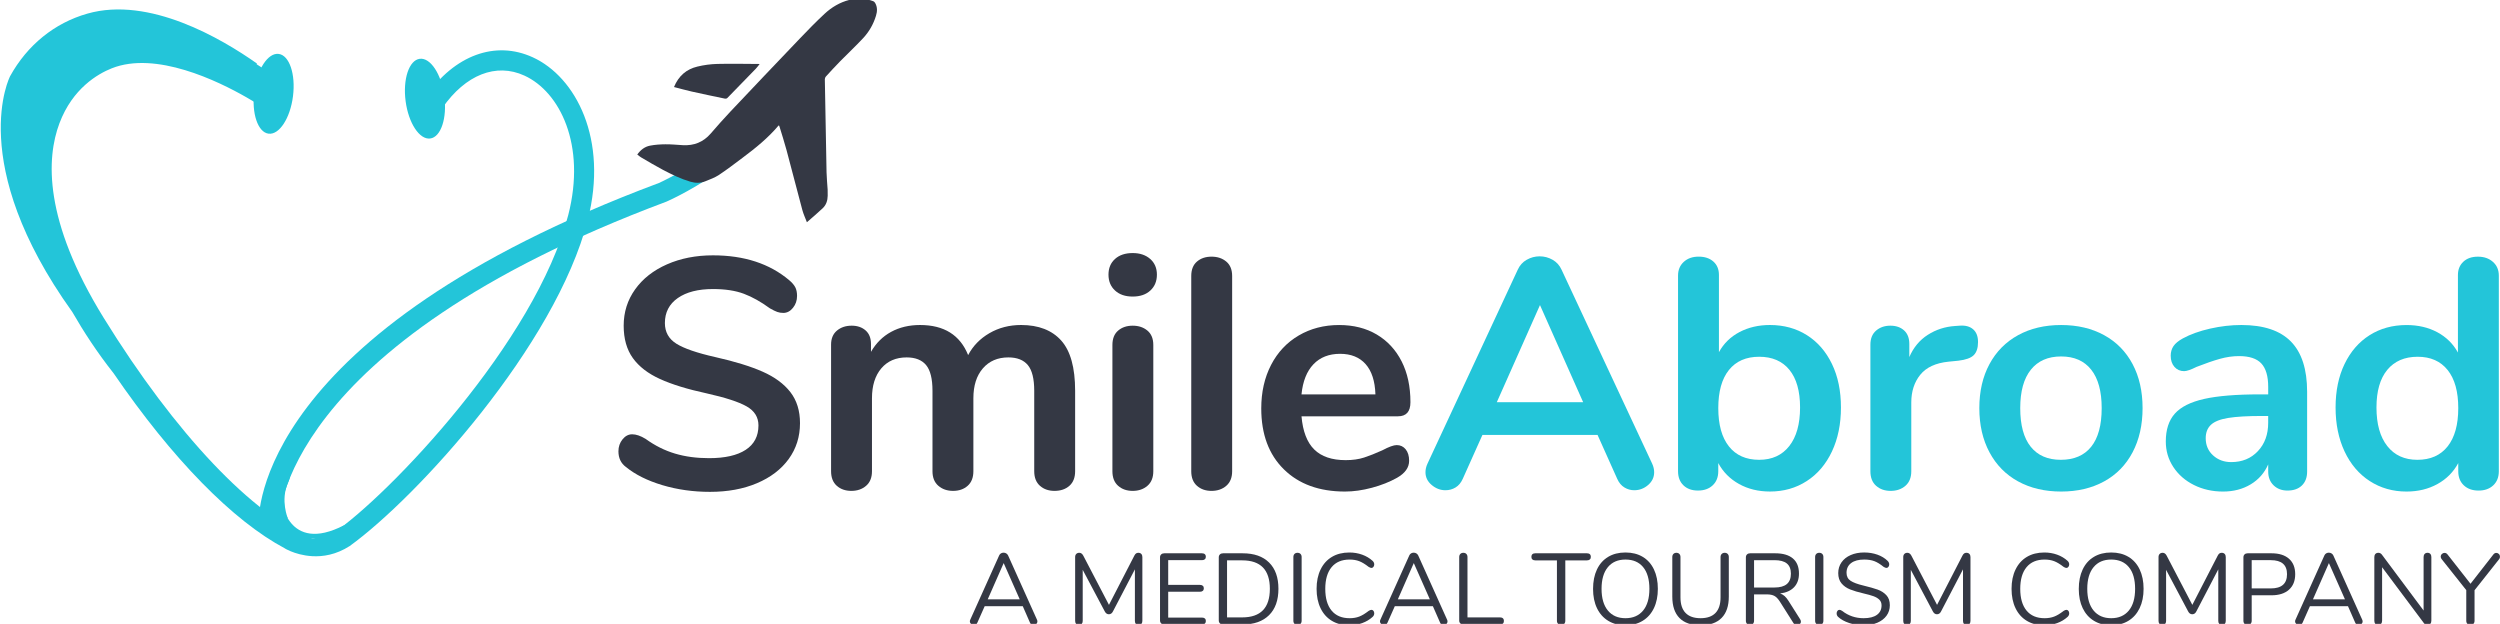 <?xml version="1.0" encoding="utf-8"?>
<!-- Generator: Adobe Illustrator 16.0.0, SVG Export Plug-In . SVG Version: 6.00 Build 0)  -->
<!DOCTYPE svg PUBLIC "-//W3C//DTD SVG 1.1//EN" "http://www.w3.org/Graphics/SVG/1.1/DTD/svg11.dtd">
<svg version="1.1" id="Capa_1" xmlns="http://www.w3.org/2000/svg" xmlns:xlink="http://www.w3.org/1999/xlink" x="0px" y="0px"
	 width="612px" height="152.73px" viewBox="0 0 612 152.73" enable-background="new 0 0 612 152.73" xml:space="preserve">
<g>
	<g>
		<path fill="#343844" d="M162.164,118.768c-3.658-1.095-6.635-2.575-8.929-4.444c-1.229-0.906-1.843-2.188-1.843-3.844
			c0-1.123,0.333-2.096,1.001-2.923c0.667-0.829,1.455-1.242,2.362-1.242c0.962,0,2.056,0.374,3.285,1.121
			c2.294,1.656,4.698,2.857,7.208,3.604c2.51,0.748,5.286,1.119,8.329,1.119c3.897,0,6.887-0.68,8.97-2.04
			c2.083-1.362,3.124-3.352,3.124-5.968c0-2.026-0.975-3.59-2.923-4.684c-1.949-1.097-5.193-2.149-9.73-3.164
			c-4.699-1.015-8.517-2.188-11.451-3.523c-2.937-1.334-5.153-3.043-6.647-5.126c-1.496-2.081-2.243-4.725-2.243-7.929
			c0-3.311,0.934-6.272,2.804-8.889c1.869-2.615,4.471-4.657,7.808-6.127c3.335-1.469,7.087-2.201,11.251-2.201
			c7.635,0,13.855,2.029,18.659,6.087c0.694,0.587,1.188,1.161,1.481,1.722c0.292,0.562,0.44,1.27,0.44,2.121
			c0,1.123-0.335,2.096-1.002,2.923c-0.668,0.829-1.454,1.242-2.362,1.242c-0.535,0-1.029-0.08-1.481-0.24
			c-0.454-0.16-1.054-0.454-1.802-0.881c-2.19-1.602-4.312-2.789-6.367-3.564c-2.056-0.772-4.578-1.16-7.568-1.16
			c-3.632,0-6.501,0.734-8.609,2.201c-2.11,1.471-3.163,3.512-3.163,6.125c0,2.19,0.934,3.873,2.804,5.048
			c1.869,1.174,5.045,2.27,9.53,3.282c4.752,1.069,8.61,2.258,11.572,3.563c2.964,1.31,5.233,2.978,6.808,5.005
			c1.575,2.029,2.362,4.565,2.362,7.609c0,3.31-0.921,6.231-2.762,8.769c-1.842,2.536-4.433,4.514-7.769,5.927
			c-3.337,1.415-7.167,2.12-11.491,2.12C169.705,120.408,165.82,119.861,162.164,118.768z"/>
		<path fill="#343844" d="M259.787,83.368c2.269,2.537,3.404,6.637,3.404,12.293v19.702c0,1.55-0.468,2.737-1.402,3.564
			c-0.935,0.827-2.149,1.241-3.644,1.241c-1.442,0-2.63-0.414-3.564-1.241c-0.935-0.829-1.402-2.016-1.402-3.564V95.661
			c0-2.934-0.521-5.03-1.561-6.285c-1.042-1.255-2.63-1.883-4.765-1.883c-2.618,0-4.699,0.896-6.247,2.684
			c-1.549,1.79-2.323,4.231-2.323,7.329v17.857c0,1.55-0.468,2.737-1.402,3.564c-0.935,0.827-2.123,1.241-3.564,1.241
			s-2.643-0.414-3.604-1.241c-0.96-0.829-1.441-2.016-1.441-3.564V95.661c0-2.934-0.521-5.03-1.561-6.285
			c-1.041-1.255-2.63-1.883-4.764-1.883c-2.618,0-4.685,0.896-6.206,2.684c-1.522,1.79-2.283,4.231-2.283,7.329v17.857
			c0,1.55-0.481,2.737-1.441,3.564c-0.962,0.827-2.162,1.241-3.604,1.241c-1.441,0-2.63-0.414-3.564-1.241
			c-0.935-0.829-1.402-2.016-1.402-3.564V84.371c0-1.493,0.481-2.644,1.441-3.443c0.962-0.801,2.163-1.202,3.604-1.202
			c1.388,0,2.523,0.389,3.404,1.161c0.881,0.773,1.321,1.883,1.321,3.324v1.921c1.229-2.135,2.869-3.766,4.925-4.887
			c2.055-1.119,4.417-1.682,7.087-1.682c5.873,0,9.797,2.455,11.772,7.367c1.173-2.242,2.91-4.03,5.206-5.365
			c2.296-1.334,4.885-2.004,7.768-2.004C254.247,79.567,257.517,80.834,259.787,83.368z"/>
		<path fill="#343844" d="M272.959,71.117c-1.068-0.986-1.602-2.281-1.602-3.883s0.533-2.883,1.602-3.844
			c1.067-0.962,2.509-1.441,4.325-1.441c1.762,0,3.19,0.481,4.285,1.441c1.094,0.961,1.642,2.242,1.642,3.844
			s-0.535,2.897-1.602,3.883c-1.068,0.989-2.51,1.481-4.325,1.481C275.468,72.599,274.026,72.107,272.959,71.117z M273.72,118.929
			c-0.935-0.829-1.402-2.016-1.402-3.564V84.451c0-1.547,0.467-2.723,1.402-3.522c0.934-0.802,2.123-1.202,3.564-1.202
			c1.442,0,2.644,0.4,3.604,1.202c0.962,0.801,1.441,1.977,1.441,3.522v30.913c0,1.55-0.481,2.737-1.441,3.564
			c-0.962,0.827-2.162,1.241-3.604,1.241C275.842,120.17,274.653,119.754,273.72,118.929z"/>
		<path fill="#343844" d="M293.021,118.929c-0.935-0.829-1.402-2.016-1.402-3.564V67.554c0-1.548,0.467-2.724,1.402-3.524
			c0.934-0.801,2.123-1.202,3.564-1.202c1.442,0,2.643,0.401,3.604,1.202c0.96,0.8,1.44,1.978,1.44,3.524v47.811
			c0,1.55-0.48,2.737-1.44,3.564c-0.963,0.827-2.162,1.241-3.604,1.241C295.143,120.17,293.954,119.754,293.021,118.929z"/>
		<path fill="#343844" d="M344.113,109.998c0.562,0.694,0.841,1.63,0.841,2.804c0,1.656-0.988,3.043-2.964,4.164
			c-1.815,1.015-3.871,1.83-6.166,2.441c-2.296,0.614-4.485,0.923-6.566,0.923c-6.301,0-11.293-1.814-14.976-5.446
			c-3.687-3.63-5.526-8.595-5.526-14.896c0-4.004,0.8-7.555,2.401-10.651c1.603-3.097,3.855-5.497,6.767-7.208
			c2.91-1.708,6.206-2.563,9.892-2.563c3.523,0,6.594,0.775,9.21,2.322c2.614,1.55,4.646,3.738,6.087,6.567
			c1.44,2.83,2.162,6.166,2.162,10.011c0,2.297-1.017,3.444-3.043,3.444h-23.625c0.319,3.685,1.36,6.395,3.124,8.129
			c1.762,1.736,4.323,2.603,7.688,2.603c1.708,0,3.216-0.213,4.524-0.64c1.309-0.429,2.79-1.016,4.444-1.764
			c1.604-0.854,2.775-1.28,3.524-1.28C342.817,108.957,343.553,109.306,344.113,109.998z M321.529,89.177
			c-1.63,1.71-2.604,4.164-2.923,7.368h18.099c-0.107-3.258-0.908-5.728-2.402-7.408c-1.495-1.684-3.578-2.522-6.247-2.522
			C325.333,86.615,323.158,87.469,321.529,89.177z"/>
		<path fill="#23C5D9" d="M404.938,115.605c0,1.229-0.494,2.271-1.481,3.124c-0.987,0.854-2.121,1.281-3.402,1.281
			c-0.854,0-1.655-0.229-2.402-0.683c-0.748-0.451-1.335-1.159-1.762-2.12l-4.806-10.73h-28.188l-4.807,10.73
			c-0.429,0.961-1.015,1.67-1.763,2.12c-0.747,0.454-1.574,0.683-2.482,0.683c-1.229,0-2.35-0.428-3.363-1.281
			c-1.016-0.854-1.522-1.896-1.522-3.124c0-0.693,0.16-1.388,0.481-2.083l22.103-47.489c0.48-1.067,1.213-1.883,2.203-2.442
			c0.987-0.561,2.042-0.841,3.163-0.841c1.122,0,2.175,0.28,3.164,0.841c0.986,0.561,1.722,1.375,2.203,2.442l22.183,47.489
			C404.776,114.217,404.938,114.911,404.938,115.605z M366.416,98.466h21.143l-10.571-23.784L366.416,98.466z"/>
		<path fill="#23C5D9" d="M442.335,82.049c2.614,1.654,4.658,4.004,6.126,7.047c1.469,3.043,2.202,6.595,2.202,10.65
			c0,4.061-0.733,7.648-2.202,10.771c-1.47,3.123-3.523,5.539-6.167,7.246c-2.644,1.71-5.646,2.563-9.009,2.563
			c-2.83,0-5.354-0.613-7.568-1.843c-2.215-1.229-3.911-2.937-5.085-5.125v2.002c0,1.441-0.454,2.592-1.362,3.444
			c-0.906,0.854-2.108,1.281-3.604,1.281s-2.683-0.428-3.564-1.281c-0.881-0.854-1.319-2.003-1.319-3.444v-47.89
			c0-1.389,0.467-2.51,1.4-3.364c0.935-0.854,2.149-1.283,3.646-1.283c1.492,0,2.695,0.401,3.604,1.202
			c0.906,0.802,1.362,1.896,1.362,3.283v18.9c1.173-2.135,2.855-3.774,5.045-4.926c2.189-1.146,4.672-1.722,7.449-1.722
			C436.702,79.567,439.719,80.395,442.335,82.049z M438.01,109.198c1.764-2.242,2.646-5.392,2.646-9.451
			c0-4.004-0.869-7.072-2.604-9.21c-1.734-2.134-4.202-3.203-7.406-3.203c-3.203,0-5.674,1.082-7.407,3.243
			c-1.736,2.163-2.603,5.272-2.603,9.329c0,4.059,0.867,7.183,2.603,9.371c1.734,2.189,4.204,3.283,7.407,3.283
			C433.793,112.561,436.249,111.44,438.01,109.198z"/>
		<path fill="#23C5D9" d="M483.019,80.608c0.802,0.694,1.202,1.736,1.202,3.123c0,1.441-0.348,2.51-1.042,3.204
			s-1.95,1.148-3.764,1.362l-2.403,0.24c-3.149,0.319-5.46,1.39-6.928,3.202c-1.47,1.816-2.201,4.085-2.201,6.809v16.815
			c0,1.55-0.48,2.737-1.441,3.564c-0.96,0.827-2.162,1.241-3.604,1.241s-2.63-0.414-3.563-1.241
			c-0.936-0.829-1.401-2.016-1.401-3.564V84.371c0-1.493,0.467-2.644,1.401-3.443c0.936-0.802,2.096-1.202,3.484-1.202
			s2.508,0.389,3.362,1.161c0.854,0.773,1.281,1.883,1.281,3.324v3.201c1.015-2.349,2.521-4.164,4.523-5.444
			c2.002-1.281,4.231-2.003,6.688-2.163l1.121-0.08C481.123,79.618,482.219,79.913,483.019,80.608z"/>
		<path fill="#23C5D9" d="M494.03,117.846c-3.019-1.653-5.354-4.03-7.008-7.127c-1.655-3.096-2.482-6.701-2.482-10.813
			s0.827-7.7,2.482-10.771c1.653-3.07,3.989-5.433,7.008-7.087c3.017-1.654,6.525-2.483,10.529-2.483
			c4.006,0,7.516,0.829,10.532,2.483s5.338,4.018,6.968,7.087c1.628,3.07,2.442,6.658,2.442,10.771s-0.814,7.718-2.442,10.813
			c-1.63,3.097-3.951,5.474-6.968,7.127c-3.018,1.656-6.527,2.484-10.532,2.484C500.557,120.33,497.047,119.502,494.03,117.846z
			 M511.929,109.357c1.709-2.134,2.563-5.285,2.563-9.449c0-4.109-0.854-7.246-2.563-9.409c-1.709-2.161-4.164-3.241-7.368-3.241
			c-3.201,0-5.674,1.079-7.405,3.241c-1.736,2.163-2.603,5.3-2.603,9.409c0,4.164,0.854,7.315,2.563,9.449
			c1.707,2.137,4.164,3.204,7.366,3.204C507.738,112.561,510.22,111.493,511.929,109.357z"/>
		<path fill="#23C5D9" d="M560.82,83.611c2.643,2.697,3.964,6.795,3.964,12.293v19.54c0,1.442-0.427,2.577-1.281,3.404
			c-0.854,0.827-2.029,1.241-3.522,1.241c-1.39,0-2.522-0.427-3.403-1.281c-0.881-0.854-1.321-1.975-1.321-3.364v-1.762
			c-0.908,2.083-2.335,3.713-4.285,4.887c-1.948,1.173-4.204,1.763-6.767,1.763c-2.616,0-4.992-0.535-7.128-1.603
			c-2.135-1.067-3.817-2.536-5.045-4.405c-1.229-1.868-1.844-3.949-1.844-6.247c0-2.882,0.733-5.151,2.203-6.809
			c1.469-1.652,3.856-2.855,7.168-3.604c3.31-0.746,7.874-1.121,13.694-1.121h2.002v-1.843c0-2.614-0.561-4.523-1.683-5.726
			c-1.121-1.202-2.937-1.801-5.445-1.801c-1.55,0-3.123,0.227-4.725,0.68c-1.604,0.453-3.499,1.106-5.688,1.962
			c-1.389,0.694-2.4,1.041-3.043,1.041c-0.961,0-1.749-0.347-2.362-1.041s-0.922-1.604-0.922-2.724c0-0.907,0.228-1.693,0.682-2.363
			c0.454-0.666,1.213-1.294,2.281-1.881c1.868-1.016,4.097-1.814,6.688-2.404c2.591-0.586,5.139-0.881,7.648-0.881
			C554.133,79.567,558.178,80.913,560.82,83.611z M552.732,110.44c1.683-1.789,2.521-4.097,2.521-6.927v-1.683h-1.441
			c-3.576,0-6.354,0.159-8.328,0.479c-1.976,0.319-3.392,0.882-4.244,1.682c-0.854,0.803-1.281,1.896-1.281,3.284
			c0,1.71,0.601,3.111,1.802,4.204c1.201,1.096,2.684,1.643,4.445,1.643C548.875,113.122,551.05,112.228,552.732,110.44z"/>
		<path fill="#23C5D9" d="M610.271,64.11c0.962,0.854,1.441,1.976,1.441,3.364v47.891c0,1.441-0.454,2.592-1.362,3.445
			c-0.908,0.854-2.109,1.281-3.604,1.281s-2.697-0.428-3.604-1.281s-1.36-2.004-1.36-3.445v-2.002
			c-1.175,2.189-2.871,3.897-5.086,5.125c-2.218,1.229-4.738,1.844-7.567,1.844c-3.363,0-6.367-0.854-9.009-2.563
			c-2.645-1.707-4.699-4.125-6.168-7.246c-1.47-3.125-2.202-6.713-2.202-10.772c0-4.057,0.731-7.606,2.202-10.649
			c1.469-3.044,3.511-5.394,6.127-7.048c2.615-1.655,5.633-2.483,9.05-2.483c2.829,0,5.338,0.589,7.528,1.762
			c2.188,1.177,3.87,2.831,5.045,4.965V67.317c0-1.334,0.44-2.415,1.32-3.244c0.882-0.827,2.068-1.241,3.563-1.241
			C608.082,62.828,609.313,63.257,610.271,64.11z M599.18,109.278c1.735-2.188,2.604-5.313,2.604-9.371
			c0-4.057-0.868-7.167-2.604-9.329c-1.735-2.163-4.178-3.243-7.328-3.243c-3.201,0-5.687,1.069-7.446,3.203
			c-1.764,2.138-2.645,5.206-2.645,9.21c0,4.061,0.881,7.209,2.645,9.451c1.761,2.241,4.217,3.362,7.366,3.362
			C594.976,112.561,597.444,111.468,599.18,109.278z"/>
	</g>
	<path fill="#23C5D9" d="M65.788,130.425c-1.315,0-2.405-1.032-2.462-2.354c-0.077-1.879-0.77-46.361,97.987-83.279
		c0.141-0.063,26.563-11.783,34.43-34.129c0.442-1.275,1.821-1.962,3.142-1.5c1.283,0.449,1.956,1.854,1.5,3.143
		c-8.585,24.39-36.064,36.545-37.231,37.052c-95.057,35.539-94.917,78.1-94.903,78.522c0.039,1.354-1.02,2.495-2.373,2.546
		C65.846,130.425,65.813,130.425,65.788,130.425z"/>
	
		<ellipse transform="matrix(-0.126 0.992 -0.992 -0.126 98.196 -40.585)" fill="#23C5D9" cx="66.974" cy="22.959" rx="9.841" ry="4.78"/>
	<g>
		<path fill="#343844" d="M197.528,54.403c-0.408-1.077-0.85-2.007-1.113-2.986c-1.313-4.882-2.56-9.781-3.871-14.666
			c-0.513-1.91-1.13-3.795-1.7-5.689c-0.035-0.117-0.086-0.229-0.125-0.332c-0.067-0.001-0.117-0.017-0.13,0
			c-2.556,3.041-5.623,5.514-8.784,7.877c-1.91,1.428-3.801,2.889-5.787,4.204c-1.017,0.673-2.205,1.107-3.35,1.566
			c-1.183,0.474-2.405,0.473-3.641,0.11c-2.375-0.695-4.583-1.777-6.759-2.92c-1.812-0.953-3.567-2.017-5.339-3.047
			c-0.317-0.186-0.593-0.439-0.924-0.688c0.792-1.126,1.817-1.922,3.117-2.175c1.236-0.241,2.519-0.324,3.782-0.334
			c1.411-0.012,2.824,0.132,4.235,0.214c2.734,0.158,5.017-0.739,6.832-2.832c1.586-1.829,3.187-3.648,4.849-5.408
			c5.633-5.963,11.282-11.908,16.952-17.837c1.978-2.066,3.973-4.125,6.069-6.07c1.735-1.612,3.756-2.825,6.095-3.417
			c1.979-0.5,3.928-0.386,5.838,0.321c0.186,0.068,0.362,0.261,0.464,0.438c0.582,1.019,0.531,2.063,0.192,3.163
			c-0.634,2.053-1.676,3.879-3.121,5.43c-1.829,1.963-3.796,3.799-5.676,5.715c-1.188,1.21-2.333,2.462-3.476,3.715
			c-0.147,0.162-0.242,0.438-0.239,0.659c0.128,7.6,0.261,15.198,0.421,22.797c0.029,1.412,0.186,2.821,0.269,4.232
			c0.028,0.494,0.018,0.989,0.011,1.483c-0.018,1.16-0.364,2.232-1.202,3.031C200.172,52.148,198.841,53.247,197.528,54.403z"/>
		<path fill="#343844" d="M164.996,21.307c1.12-2.738,3.05-4.361,5.707-5.004c1.602-0.39,3.274-0.613,4.921-0.654
			c3.437-0.086,6.879-0.002,10.341,0.012c-0.285,0.355-0.579,0.786-0.935,1.157c-2.317,2.402-4.644,4.794-6.982,7.176
			c-0.118,0.121-0.38,0.195-0.548,0.16c-2.715-0.563-5.43-1.13-8.136-1.736C167.92,22.092,166.495,21.691,164.996,21.307z"/>
	</g>
	<path fill="#23C5D9" d="M69.598,120.778c0,0-2.979,8.374,4.851,11.235l-1.988,1.905l-8.108-3.953l4.018-9.188L69.598,120.778
		L69.598,120.778z"/>
	<path fill="#23C5D9" d="M70.109,129.74c0,0,4.235,6.032,15.65-2.096l-1.57,3.946l-6.255,2.604H73.39l-5.292-3.274L70.109,129.74z"
		/>
	<g>
		<path fill="#343844" d="M253.952,152.126c0,0.246-0.094,0.454-0.285,0.617c-0.188,0.164-0.416,0.247-0.678,0.247
			c-0.412,0-0.7-0.197-0.866-0.595l-1.753-4.002h-9.317l-1.779,4.002c-0.166,0.396-0.454,0.595-0.866,0.595
			c-0.263,0-0.494-0.086-0.691-0.261c-0.197-0.173-0.296-0.382-0.296-0.63c0-0.132,0.032-0.263,0.099-0.395l7.068-15.718
			c0.099-0.229,0.246-0.402,0.445-0.519c0.199-0.116,0.412-0.174,0.643-0.174c0.247,0,0.47,0.062,0.668,0.187
			c0.196,0.124,0.346,0.293,0.445,0.508l7.067,15.717C253.92,151.838,253.952,151.979,253.952,152.126z M241.795,146.714h7.833
			l-3.928-8.871L241.795,146.714z"/>
		<path fill="#343844" d="M279.391,135.608c0.173,0.188,0.259,0.441,0.259,0.754v15.642c0,0.296-0.081,0.536-0.246,0.718
			c-0.164,0.182-0.395,0.271-0.691,0.271s-0.52-0.091-0.668-0.271c-0.147-0.182-0.223-0.42-0.223-0.718v-12.626l-5.362,10.278
			c-0.231,0.479-0.568,0.718-1.013,0.718c-0.428,0-0.766-0.239-1.013-0.718l-5.387-10.155v12.503c0,0.296-0.078,0.536-0.234,0.718
			c-0.157,0.182-0.384,0.271-0.68,0.271c-0.296,0-0.527-0.091-0.691-0.271c-0.166-0.182-0.248-0.42-0.248-0.718v-15.642
			c0-0.313,0.091-0.563,0.273-0.754c0.181-0.188,0.427-0.284,0.74-0.284c0.412,0,0.741,0.239,0.989,0.718l6.277,12.032l6.202-12.032
			c0.132-0.265,0.275-0.449,0.432-0.558c0.156-0.105,0.342-0.16,0.557-0.16C278.976,135.323,279.218,135.418,279.391,135.608z"/>
		<path fill="#343844" d="M284.258,152.596c-0.188-0.183-0.285-0.419-0.285-0.717v-15.444c0-0.296,0.095-0.536,0.285-0.717
			c0.188-0.183,0.441-0.271,0.754-0.271h9.242c0.296,0,0.527,0.074,0.691,0.223c0.166,0.146,0.248,0.354,0.248,0.615
			c0,0.266-0.082,0.471-0.248,0.619c-0.164,0.147-0.395,0.223-0.691,0.223h-8.277v6.055h7.782c0.296,0,0.527,0.074,0.693,0.223
			c0.164,0.147,0.246,0.354,0.246,0.617s-0.082,0.47-0.246,0.617c-0.166,0.146-0.396,0.223-0.693,0.223h-7.782v6.325h8.277
			c0.296,0,0.527,0.071,0.691,0.211c0.166,0.14,0.248,0.351,0.248,0.63c0,0.265-0.082,0.469-0.248,0.616
			c-0.164,0.149-0.395,0.224-0.691,0.224h-9.242C284.699,152.867,284.448,152.779,284.258,152.596z"/>
		<path fill="#343844" d="M298.639,152.596c-0.188-0.183-0.283-0.419-0.283-0.717v-15.444c0-0.296,0.095-0.536,0.283-0.717
			c0.188-0.183,0.441-0.271,0.755-0.271h4.818c2.784,0,4.938,0.752,6.462,2.262c1.523,1.507,2.286,3.652,2.286,6.437
			c0,2.785-0.768,4.937-2.299,6.45s-3.683,2.271-6.449,2.271h-4.818C299.08,152.867,298.827,152.779,298.639,152.596z
			 M304.088,151.138c4.516,0,6.771-2.33,6.771-6.994c0-4.645-2.258-6.968-6.771-6.968h-3.707v13.962H304.088L304.088,151.138z"/>
		<path fill="#343844" d="M316.89,152.707c-0.183-0.188-0.272-0.441-0.272-0.754v-15.593c0-0.313,0.091-0.563,0.272-0.754
			c0.182-0.188,0.428-0.284,0.739-0.284c0.313,0,0.562,0.096,0.741,0.284c0.182,0.189,0.271,0.441,0.271,0.754v15.593
			c0,0.313-0.09,0.563-0.271,0.754c-0.182,0.189-0.428,0.284-0.741,0.284C317.316,152.992,317.068,152.896,316.89,152.707z"/>
		<path fill="#343844" d="M326.056,151.99c-1.203-0.718-2.129-1.744-2.778-3.09c-0.651-1.341-0.978-2.928-0.978-4.757
			c0-1.811,0.325-3.39,0.978-4.729c0.649-1.344,1.575-2.373,2.778-3.09c1.203-0.716,2.628-1.073,4.275-1.073
			c1.104,0,2.146,0.177,3.126,0.529c0.98,0.354,1.834,0.861,2.559,1.521c0.264,0.247,0.396,0.536,0.396,0.865
			c0,0.23-0.066,0.433-0.197,0.604s-0.289,0.259-0.47,0.259c-0.196,0-0.437-0.09-0.717-0.271c-0.84-0.659-1.603-1.12-2.285-1.384
			c-0.685-0.264-1.471-0.396-2.36-0.396c-1.91,0-3.382,0.621-4.41,1.865c-1.029,1.245-1.544,3.011-1.544,5.301
			c0,2.308,0.515,4.082,1.544,5.324c1.03,1.243,2.5,1.866,4.41,1.866c0.874,0,1.656-0.132,2.349-0.396
			c0.691-0.264,1.459-0.725,2.298-1.385c0.28-0.181,0.52-0.271,0.717-0.271c0.183,0,0.339,0.082,0.47,0.246
			c0.132,0.166,0.197,0.371,0.197,0.618c0,0.33-0.132,0.617-0.396,0.864c-0.725,0.659-1.577,1.166-2.559,1.521
			c-0.98,0.354-2.021,0.531-3.126,0.531C328.684,153.066,327.257,152.707,326.056,151.99z"/>
		<path fill="#343844" d="M354.349,152.126c0,0.246-0.094,0.454-0.283,0.617c-0.188,0.164-0.416,0.247-0.68,0.247
			c-0.412,0-0.7-0.197-0.864-0.595l-1.755-4.002h-9.316l-1.778,4.002c-0.166,0.396-0.454,0.595-0.866,0.595
			c-0.263,0-0.492-0.086-0.69-0.261c-0.197-0.173-0.296-0.382-0.296-0.63c0-0.132,0.031-0.263,0.099-0.395l7.068-15.718
			c0.099-0.229,0.246-0.402,0.443-0.519c0.199-0.116,0.412-0.174,0.644-0.174c0.246,0,0.47,0.062,0.669,0.187
			c0.195,0.124,0.346,0.293,0.443,0.508l7.066,15.717C354.316,151.838,354.349,151.979,354.349,152.126z M342.192,146.714h7.833
			l-3.929-8.871L342.192,146.714z"/>
		<path fill="#343844" d="M357.5,152.609c-0.188-0.173-0.285-0.399-0.285-0.68v-15.567c0-0.313,0.092-0.563,0.273-0.754
			c0.181-0.188,0.428-0.284,0.739-0.284c0.313,0,0.562,0.096,0.741,0.284c0.181,0.189,0.272,0.441,0.272,0.754v14.776h7.981
			c0.296,0,0.526,0.074,0.69,0.222c0.166,0.148,0.248,0.363,0.248,0.644s-0.082,0.495-0.248,0.643
			c-0.164,0.148-0.396,0.223-0.69,0.223h-9.02C357.925,152.867,357.688,152.781,357.5,152.609z"/>
		<path fill="#343844" d="M381.419,152.707c-0.188-0.188-0.283-0.441-0.283-0.754v-14.775h-5.313c-0.297,0-0.527-0.076-0.692-0.224
			c-0.165-0.148-0.247-0.361-0.247-0.644c0-0.279,0.082-0.495,0.247-0.643c0.165-0.148,0.396-0.223,0.692-0.223h12.676
			c0.297,0,0.527,0.074,0.691,0.223c0.166,0.146,0.248,0.362,0.248,0.643c0,0.281-0.082,0.495-0.248,0.644
			c-0.164,0.146-0.396,0.224-0.691,0.224h-5.313v14.774c0,0.313-0.09,0.564-0.271,0.755c-0.183,0.189-0.429,0.284-0.741,0.284
			C381.858,152.992,381.607,152.896,381.419,152.707z"/>
		<path fill="#343844" d="M393.7,151.979c-1.195-0.725-2.112-1.754-2.755-3.088c-0.644-1.335-0.963-2.909-0.963-4.721
			c0-1.829,0.315-3.414,0.949-4.757c0.635-1.344,1.549-2.373,2.743-3.09c1.195-0.716,2.607-1.073,4.239-1.073
			c1.631,0,3.043,0.356,4.237,1.073c1.194,0.718,2.108,1.746,2.743,3.09c0.635,1.343,0.95,2.92,0.95,4.729
			c0,1.813-0.319,3.392-0.963,4.732c-0.643,1.342-1.562,2.377-2.755,3.102c-1.195,0.726-2.599,1.088-4.213,1.088
			C396.301,153.066,394.895,152.703,393.7,151.979z M402.227,149.47c1.028-1.243,1.545-3.02,1.545-5.324
			c0-2.307-0.512-4.077-1.532-5.313c-1.021-1.236-2.463-1.854-4.323-1.854c-1.846,0-3.283,0.621-4.313,1.865
			c-1.028,1.245-1.544,3.011-1.544,5.301s0.516,4.063,1.544,5.313c1.03,1.253,2.468,1.879,4.313,1.879
			C399.759,151.336,401.195,150.713,402.227,149.47z"/>
		<path fill="#343844" d="M411.134,151.286c-1.17-1.188-1.755-2.933-1.755-5.237v-9.688c0-0.313,0.09-0.563,0.272-0.754
			c0.181-0.188,0.428-0.284,0.74-0.284c0.296,0,0.534,0.096,0.718,0.284c0.182,0.189,0.271,0.441,0.271,0.754v9.86
			c0,1.696,0.416,2.973,1.248,3.829s2.056,1.285,3.669,1.285c1.614,0,2.833-0.429,3.658-1.285c0.824-0.856,1.236-2.133,1.236-3.829
			v-9.86c0-0.313,0.094-0.563,0.283-0.754c0.189-0.188,0.434-0.284,0.729-0.284c0.313,0,0.561,0.096,0.74,0.284
			c0.183,0.188,0.271,0.441,0.271,0.754v9.688c0,2.289-0.589,4.032-1.767,5.225c-1.18,1.195-2.896,1.792-5.153,1.792
			C414.024,153.066,412.302,152.472,411.134,151.286z"/>
		<path fill="#343844" d="M440.859,152.177c0,0.246-0.096,0.448-0.284,0.604c-0.19,0.157-0.406,0.235-0.655,0.235
			c-0.379,0-0.675-0.164-0.889-0.494l-3.313-5.239c-0.429-0.675-0.874-1.142-1.334-1.396c-0.461-0.254-1.088-0.382-1.878-0.382
			h-3.113v6.448c0,0.313-0.092,0.563-0.271,0.754c-0.182,0.188-0.421,0.284-0.718,0.284c-0.313,0-0.562-0.095-0.74-0.284
			c-0.183-0.188-0.273-0.441-0.273-0.754v-15.52c0-0.296,0.096-0.536,0.285-0.717c0.188-0.183,0.44-0.271,0.754-0.271h6.128
			c1.896,0,3.341,0.419,4.337,1.26c0.996,0.84,1.494,2.074,1.494,3.707c0,1.384-0.398,2.494-1.198,3.337
			c-0.8,0.841-1.938,1.351-3.422,1.53c0.41,0.133,0.78,0.348,1.111,0.644c0.33,0.296,0.659,0.709,0.989,1.234l2.815,4.448
			C440.802,151.789,440.859,151.979,440.859,152.177z M434.386,143.823c1.352,0,2.359-0.28,3.026-0.84s1.001-1.408,1.001-2.545
			c0-1.119-0.33-1.952-0.989-2.495c-0.659-0.544-1.672-0.815-3.039-0.815h-4.992v6.696L434.386,143.823L434.386,143.823z"/>
		<path fill="#343844" d="M444.615,152.707c-0.184-0.188-0.273-0.441-0.273-0.754v-15.593c0-0.313,0.091-0.563,0.273-0.754
			c0.181-0.188,0.427-0.284,0.74-0.284c0.313,0,0.56,0.096,0.74,0.284c0.182,0.189,0.271,0.441,0.271,0.754v15.593
			c0,0.313-0.09,0.563-0.271,0.754c-0.183,0.189-0.429,0.284-0.74,0.284C445.042,152.992,444.796,152.896,444.615,152.707z"/>
		<path fill="#343844" d="M452.682,152.51c-1.128-0.371-2.029-0.869-2.704-1.495c-0.246-0.231-0.37-0.519-0.37-0.864
			c0-0.23,0.065-0.434,0.196-0.606s0.289-0.26,0.471-0.26c0.214,0,0.444,0.092,0.69,0.271c1.531,1.187,3.279,1.78,5.239,1.78
			c1.415,0,2.503-0.271,3.261-0.815s1.138-1.316,1.138-2.324c0-0.574-0.182-1.042-0.544-1.396c-0.361-0.354-0.84-0.637-1.434-0.853
			c-0.593-0.214-1.392-0.438-2.396-0.668c-1.352-0.313-2.459-0.643-3.323-0.988c-0.866-0.347-1.566-0.841-2.102-1.482
			c-0.536-0.643-0.804-1.482-0.804-2.52c0-0.989,0.268-1.866,0.804-2.635c0.534-0.766,1.285-1.358,2.248-1.777
			c0.964-0.421,2.063-0.63,3.299-0.63c1.152,0,2.229,0.177,3.226,0.53c0.998,0.354,1.833,0.86,2.509,1.521
			c0.263,0.264,0.396,0.553,0.396,0.865c0,0.23-0.065,0.433-0.197,0.604c-0.133,0.174-0.289,0.26-0.469,0.26
			c-0.183,0-0.422-0.09-0.719-0.271c-0.807-0.659-1.558-1.119-2.248-1.384c-0.69-0.264-1.523-0.396-2.495-0.396
			c-1.367,0-2.432,0.284-3.188,0.853c-0.758,0.567-1.136,1.362-1.136,2.384c0,0.875,0.333,1.528,1,1.965
			c0.667,0.438,1.69,0.819,3.076,1.148c1.499,0.362,2.676,0.696,3.532,1c0.856,0.307,1.569,0.765,2.139,1.371
			c0.567,0.61,0.853,1.426,0.853,2.447c0,0.972-0.268,1.829-0.804,2.57c-0.535,0.739-1.289,1.315-2.262,1.729
			s-2.084,0.617-3.335,0.617C454.993,153.066,453.811,152.881,452.682,152.51z"/>
		<path fill="#343844" d="M482.113,135.608c0.173,0.188,0.259,0.441,0.259,0.754v15.642c0,0.296-0.081,0.536-0.246,0.718
			c-0.164,0.182-0.396,0.271-0.691,0.271c-0.295,0-0.52-0.091-0.668-0.271c-0.146-0.182-0.224-0.42-0.224-0.718v-12.626
			l-5.361,10.278c-0.23,0.479-0.567,0.718-1.014,0.718c-0.429,0-0.766-0.239-1.014-0.718l-5.387-10.155v12.503
			c0,0.296-0.078,0.536-0.234,0.718s-0.383,0.271-0.68,0.271s-0.527-0.091-0.691-0.271c-0.165-0.182-0.247-0.42-0.247-0.718v-15.642
			c0-0.313,0.091-0.563,0.273-0.754c0.181-0.188,0.427-0.284,0.738-0.284c0.412,0,0.741,0.239,0.989,0.718l6.276,12.032
			l6.202-12.032c0.133-0.265,0.275-0.449,0.433-0.558c0.156-0.105,0.343-0.16,0.557-0.16
			C481.696,135.323,481.94,135.418,482.113,135.608z"/>
		<path fill="#343844" d="M496.184,151.99c-1.202-0.718-2.129-1.744-2.778-3.09c-0.651-1.341-0.977-2.928-0.977-4.757
			c0-1.811,0.324-3.39,0.977-4.729c0.649-1.344,1.576-2.373,2.778-3.09c1.203-0.716,2.628-1.073,4.276-1.073
			c1.103,0,2.146,0.177,3.125,0.529c0.981,0.354,1.834,0.861,2.559,1.521c0.264,0.247,0.396,0.536,0.396,0.865
			c0,0.23-0.067,0.433-0.198,0.604c-0.13,0.173-0.288,0.259-0.469,0.259c-0.196,0-0.438-0.09-0.717-0.271
			c-0.839-0.659-1.604-1.12-2.286-1.384c-0.685-0.264-1.47-0.396-2.359-0.396c-1.911,0-3.382,0.621-4.411,1.865
			c-1.028,1.245-1.544,3.011-1.544,5.301c0,2.308,0.516,4.082,1.544,5.324c1.03,1.243,2.5,1.866,4.411,1.866
			c0.873,0,1.655-0.132,2.348-0.396c0.691-0.264,1.46-0.725,2.299-1.385c0.279-0.181,0.519-0.271,0.717-0.271
			c0.182,0,0.338,0.082,0.469,0.246c0.133,0.166,0.198,0.371,0.198,0.618c0,0.33-0.133,0.617-0.396,0.864
			c-0.725,0.659-1.576,1.166-2.559,1.521c-0.979,0.354-2.021,0.531-3.125,0.531C498.813,153.066,497.387,152.707,496.184,151.99z"/>
		<path fill="#343844" d="M512.605,151.979c-1.195-0.725-2.113-1.754-2.757-3.088c-0.642-1.335-0.963-2.909-0.963-4.721
			c0-1.829,0.317-3.414,0.95-4.757c0.634-1.344,1.548-2.373,2.744-3.09c1.195-0.716,2.605-1.073,4.238-1.073
			c1.632,0,3.043,0.356,4.236,1.073c1.195,0.718,2.109,1.746,2.743,3.09c0.635,1.343,0.952,2.92,0.952,4.729
			c0,1.813-0.321,3.392-0.964,4.732c-0.644,1.342-1.563,2.377-2.755,3.102c-1.195,0.726-2.599,1.088-4.213,1.088
			C515.206,153.066,513.799,152.703,512.605,151.979z M521.13,149.47c1.028-1.243,1.544-3.02,1.544-5.324
			c0-2.307-0.51-4.077-1.532-5.313c-1.021-1.236-2.463-1.854-4.322-1.854c-1.847,0-3.283,0.621-4.313,1.865
			c-1.029,1.245-1.544,3.011-1.544,5.301s0.515,4.063,1.544,5.313c1.03,1.253,2.467,1.879,4.313,1.879
			C518.664,151.336,520.1,150.713,521.13,149.47z"/>
		<path fill="#343844" d="M544.604,135.608c0.175,0.188,0.261,0.441,0.261,0.754v15.642c0,0.296-0.081,0.536-0.247,0.718
			c-0.164,0.182-0.396,0.271-0.69,0.271c-0.297,0-0.52-0.091-0.669-0.271c-0.146-0.182-0.223-0.42-0.223-0.718v-12.626
			l-5.362,10.278c-0.229,0.479-0.567,0.718-1.014,0.718c-0.428,0-0.767-0.239-1.013-0.718l-5.388-10.155v12.503
			c0,0.296-0.078,0.536-0.233,0.718c-0.157,0.182-0.385,0.271-0.681,0.271c-0.297,0-0.526-0.091-0.69-0.271
			c-0.166-0.182-0.248-0.42-0.248-0.718v-15.642c0-0.313,0.091-0.563,0.272-0.754c0.182-0.188,0.428-0.284,0.74-0.284
			c0.411,0,0.741,0.239,0.988,0.718l6.276,12.032l6.202-12.032c0.132-0.265,0.275-0.449,0.433-0.558
			c0.155-0.105,0.343-0.16,0.557-0.16C544.188,135.323,544.431,135.418,544.604,135.608z"/>
		<path fill="#343844" d="M549.459,152.707c-0.182-0.188-0.271-0.441-0.271-0.754v-15.52c0-0.296,0.095-0.536,0.283-0.717
			c0.188-0.183,0.441-0.271,0.754-0.271h5.856c1.829,0,3.25,0.444,4.262,1.333c1.014,0.891,1.521,2.149,1.521,3.781
			c0,1.63-0.511,2.899-1.532,3.806c-1.021,0.907-2.438,1.359-4.25,1.359h-4.868v6.228c0,0.313-0.09,0.563-0.271,0.754
			c-0.184,0.188-0.43,0.284-0.741,0.284C549.888,152.991,549.641,152.896,549.459,152.707z M555.884,144.045
			c2.652,0,3.979-1.16,3.979-3.483c0-2.289-1.326-3.436-3.979-3.436h-4.671v6.919H555.884L555.884,144.045z"/>
		<path fill="#343844" d="M578.368,152.126c0,0.246-0.093,0.454-0.284,0.617c-0.188,0.164-0.416,0.247-0.679,0.247
			c-0.411,0-0.7-0.197-0.865-0.595l-1.754-4.002h-9.317l-1.777,4.002c-0.166,0.396-0.454,0.595-0.866,0.595
			c-0.264,0-0.493-0.086-0.691-0.261c-0.197-0.173-0.296-0.382-0.296-0.63c0-0.132,0.032-0.263,0.099-0.395l7.068-15.718
			c0.099-0.229,0.246-0.402,0.444-0.519s0.412-0.174,0.643-0.174c0.247,0,0.47,0.062,0.669,0.187
			c0.196,0.124,0.346,0.293,0.444,0.508l7.066,15.717C578.337,151.838,578.368,151.979,578.368,152.126z M566.212,146.714h7.833
			l-3.928-8.871L566.212,146.714z"/>
		<path fill="#343844" d="M594.949,135.608c0.165,0.188,0.247,0.441,0.247,0.754v15.593c0,0.313-0.086,0.563-0.259,0.754
			c-0.174,0.189-0.418,0.285-0.729,0.285c-0.313,0-0.585-0.141-0.815-0.422l-10.255-13.714v13.098c0,0.313-0.086,0.563-0.26,0.755
			c-0.174,0.188-0.407,0.284-0.705,0.284s-0.526-0.096-0.69-0.284c-0.165-0.188-0.247-0.441-0.247-0.755v-15.592
			c0-0.313,0.087-0.563,0.26-0.755c0.174-0.188,0.416-0.283,0.729-0.283c0.33,0,0.609,0.14,0.839,0.419l10.232,13.714v-13.097
			c0-0.313,0.086-0.563,0.259-0.754c0.173-0.189,0.406-0.284,0.704-0.284S594.785,135.418,594.949,135.608z"/>
		<path fill="#343844" d="M611.11,135.349c0.229,0,0.437,0.09,0.617,0.271c0.182,0.183,0.271,0.402,0.271,0.667
			c0,0.247-0.074,0.453-0.224,0.617l-6.005,7.586v7.463c0,0.329-0.096,0.585-0.284,0.767s-0.434,0.271-0.729,0.271
			s-0.54-0.091-0.729-0.271c-0.189-0.181-0.284-0.438-0.284-0.767v-7.487l-6.005-7.563c-0.166-0.183-0.248-0.388-0.248-0.617
			c0-0.264,0.095-0.485,0.285-0.668c0.188-0.183,0.406-0.271,0.654-0.271c0.281,0,0.519,0.124,0.718,0.371l5.636,7.188l5.607-7.188
			C610.591,135.471,610.83,135.349,611.11,135.349z"/>
	</g>
	
		<ellipse transform="matrix(-0.991 0.131 -0.131 -0.991 210.254 34.465)" fill="#23C5D9" cx="103.992" cy="24.156" rx="4.78" ry="9.842"/>
	<path fill="#23C5D9" d="M130.429,14.031c-9.168-4.206-19.165-0.52-26.159,9.561c-0.776,1.115-0.499,2.647,0.615,3.424
		c1.109,0.783,2.648,0.507,3.424-0.616c5.642-8.117,13.137-11.073,20.068-7.893c8.675,3.97,15.15,16.972,10.733,34.129
		c-7.957,30.974-43.944,68.641-57.549,77.907c-1.516,1.023-3.199,1.531-5.053,1.638l0.008-0.298
		c-14.41-5.496-33.607-25.688-51.132-54.069C10.618,53.9,11.345,38.712,14.551,30.18c0.001-0.005,0.005-0.009,0.006-0.015
		c3.214-8.534,9.391-12.083,12.791-13.438c10.799-4.301,25.994,3.09,32.985,7.098c2.316,1.327,3.734,2.286,3.792,2.323
		c1.209,0.835,2.964,0.645,3.898-0.433c0.937-1.071,0.711-2.616-0.514-3.451c-0.076-0.052-0.318-0.213-0.644-0.426l0.641-3.008
		c-1.341-0.945-2.924-2.002-4.663-3.088l0.043-0.201C54.259,9.458,36.528-0.99,21.398,3.333c-8.09,2.3-14.735,7.731-18.922,15.313
		c0,0-10.994,21.141,15.221,57.722c2.774,4.821,6.052,9.86,10.069,14.955c0.014,0.02,0.024,0.03,0.04,0.049
		c14.389,21.007,29.221,36.139,41.986,42.904v0.013c0,0,0.492,0.3,1.36,0.661c1.164,0.484,3.009,1.068,5.243,1.2
		c2.667,0.159,5.888-0.348,9.211-2.479c16.481-11.905,50.368-49.059,58.27-79.804C148.964,34.084,140.962,18.851,130.429,14.031z"/>
	<path fill="#23C5D9" d="M68.806,122.097c0,0,1.426,13.725,15.437,6.475l-1.798,3.135l-9.68,0.176l-6.438-4.533L68.806,122.097z"/>
	<path fill="#23C5D9" d="M70.474,126.922c0,0-1.862-4.383,0-8.685c1.862-4.3-1.073-3.115-1.073-3.115l-2.483,8.977L70.474,126.922z"
		/>
</g>
</svg>
